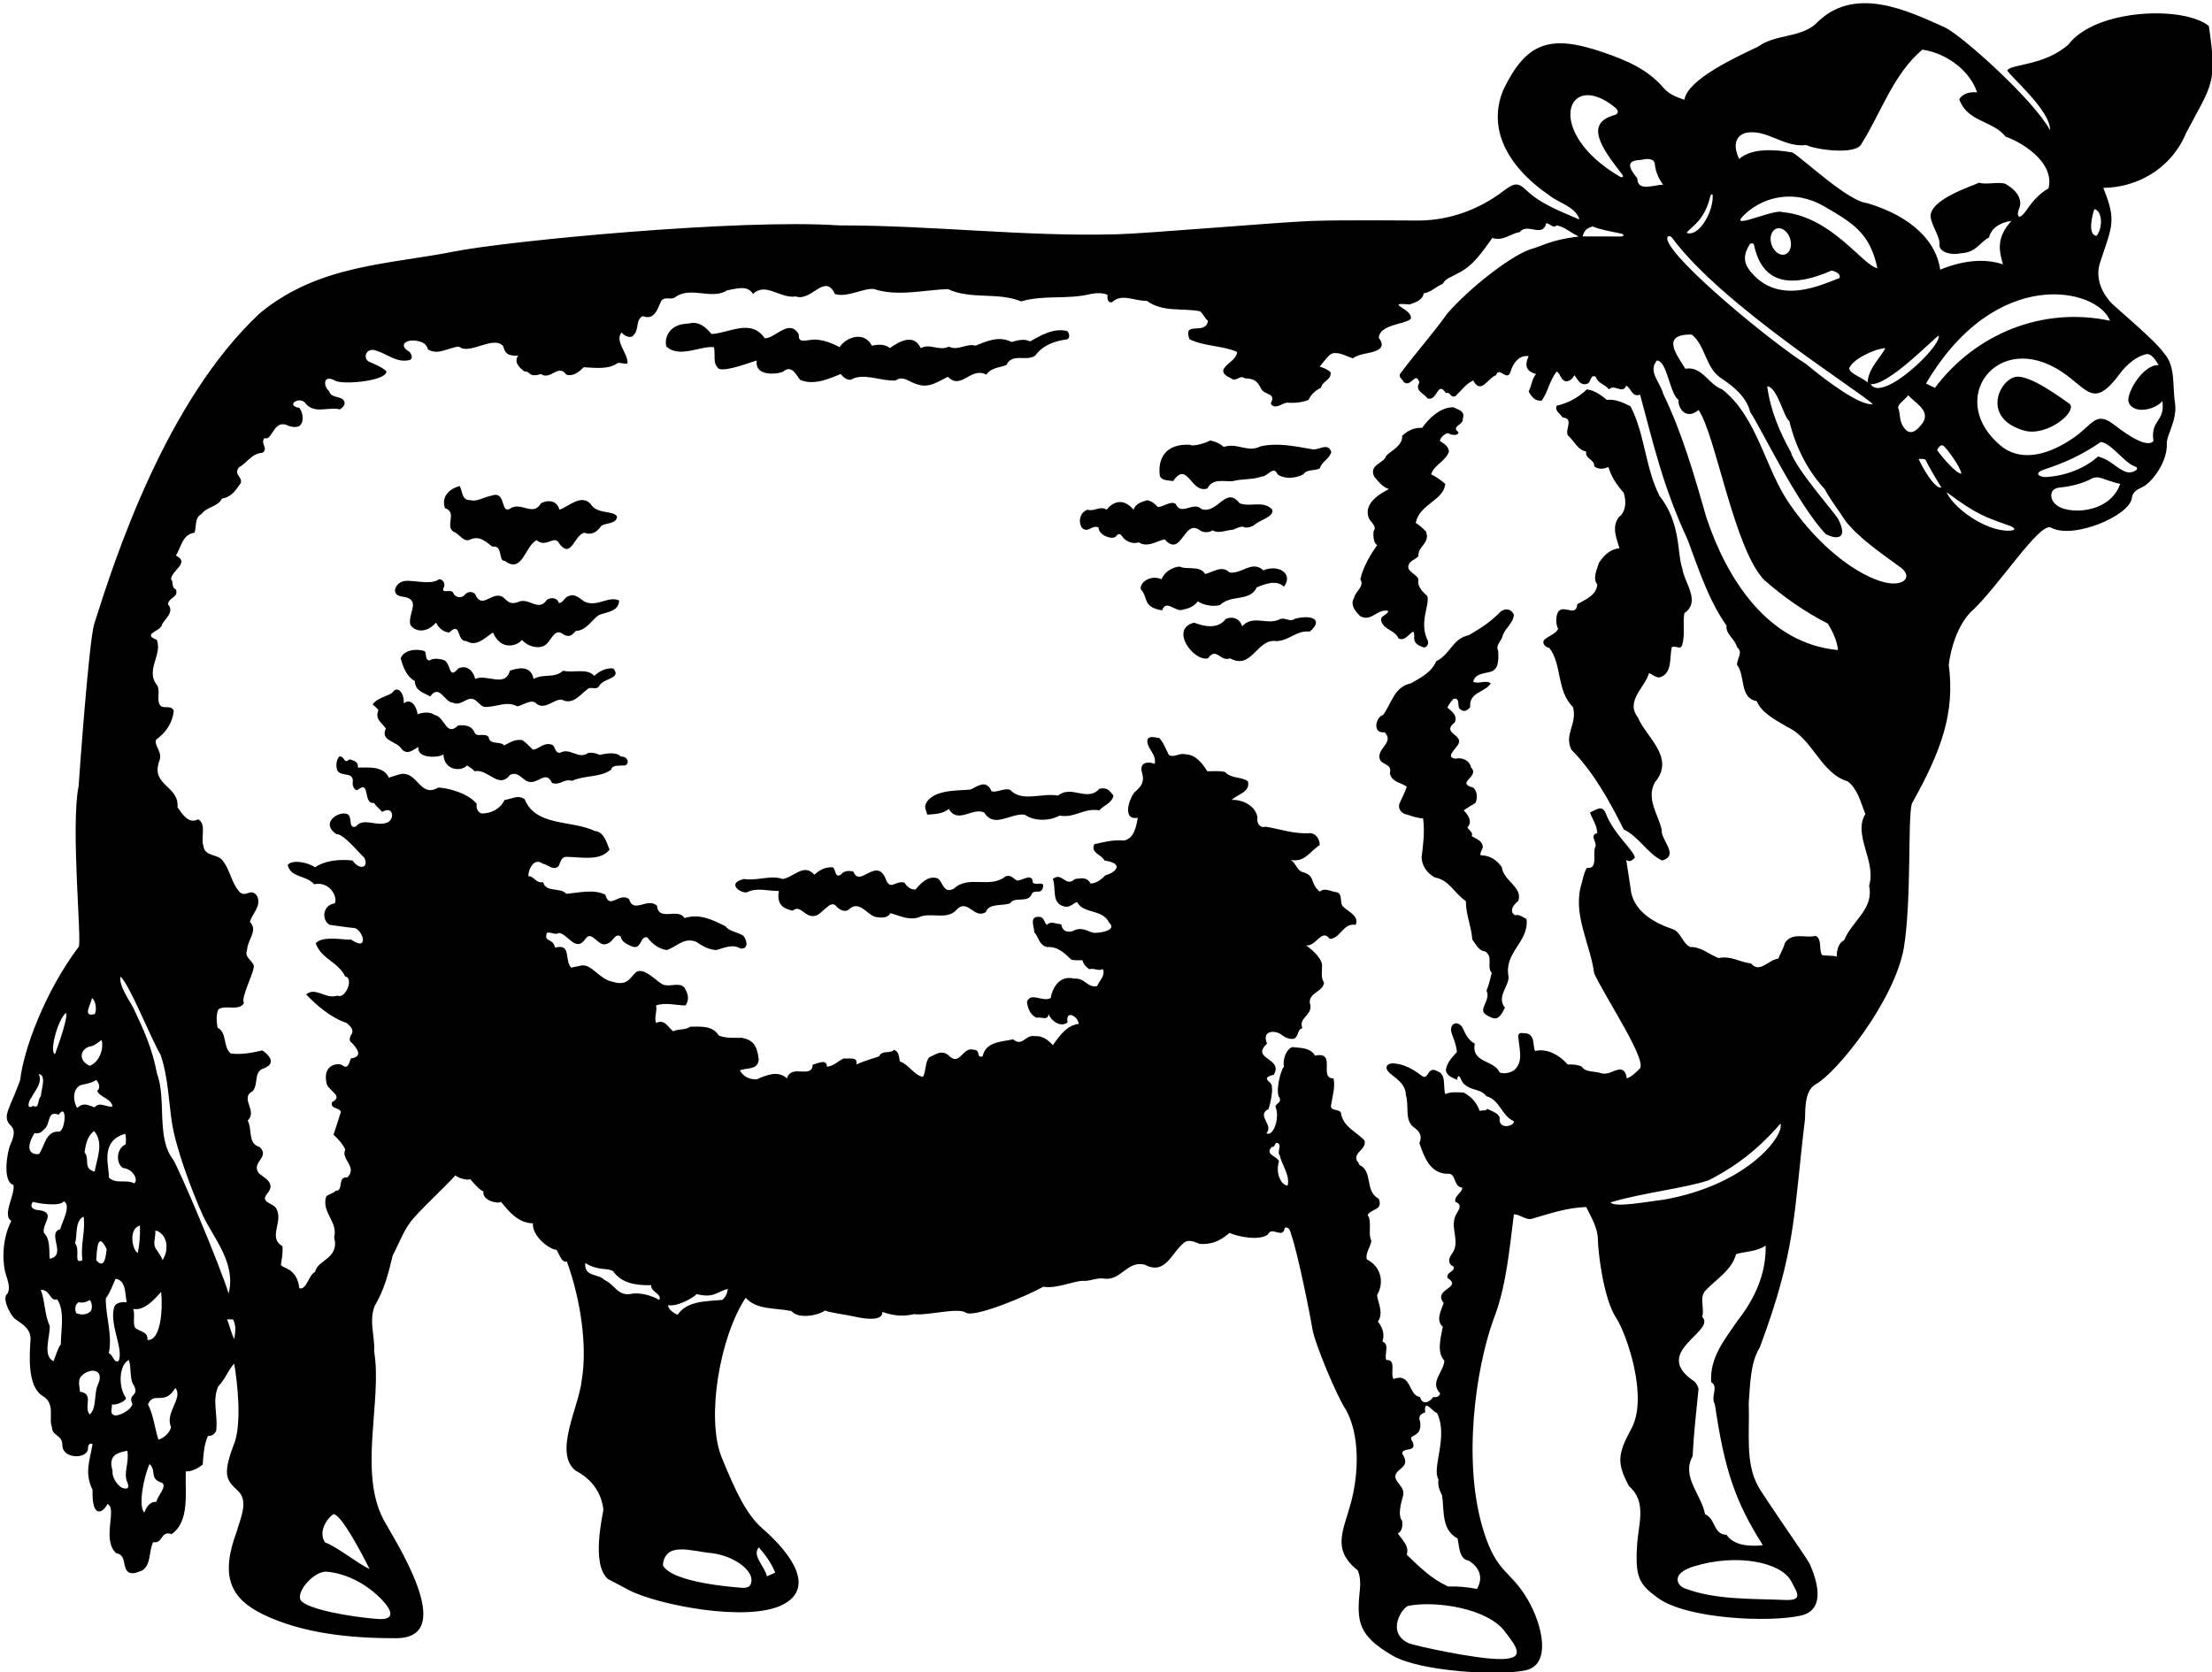 <?xml version="1.0" encoding="UTF-8"?>
<svg xmlns="http://www.w3.org/2000/svg" xmlns:xlink="http://www.w3.org/1999/xlink" width="537pt" height="406pt" viewBox="0 0 537 406" version="1.1">
<g id="surface1">
<path style=" stroke:none;fill-rule:nonzero;fill:rgb(0%,0%,0%);fill-opacity:1;" d="M 530.707 32.305 C 536.965 20.387 538.34 20.5 536.234 6.305 C 530.098 1.344 508.777 2.121 502.164 10.785 C 496.336 15.996 488.34 15.492 487.297 17.062 C 487.465 18.055 497.922 26.832 497.68 31.633 C 493.922 24.484 476.535 8.805 472.203 6.676 C 463.398 2.742 449.992 -3.969 440.672 5.93 C 436.711 9.219 430.883 8.32 426.848 11.309 C 421.469 13.852 409.66 19.266 408.914 24.234 C 406.973 23.562 405.18 22.891 403.906 21.395 C 399.906 16.719 394.785 14.645 389.273 12.734 C 376.238 8.219 370.512 10.281 364.961 21.805 C 361.211 30.805 365.34 40.039 376.262 47.547 C 378.578 49.34 382.539 50.238 383.434 53.301 C 379.18 51.441 374.156 49.637 370.574 46.211 C 368.504 44.227 367.633 44.391 365.012 46.348 C 359.137 50.852 351.812 53.586 344.098 53.547 C 342.477 53.539 325.098 53.375 318.129 53.66 C 309.203 54.027 278.008 56.738 271.059 56.887 C 248.539 57.488 226.895 54.723 203.586 54.723 C 179.539 53.078 123.102 58.516 110.324 61.055 C 94.27 64.25 77.34 64.23 63.039 76.09 C 40.16 97.477 27.84 135.789 22.883 151.457 C 21.594 155.523 19.211 188.828 19.09 190.848 C 17.105 200.555 19.922 228.797 19.102 229.891 C 10.711 241.055 5.656 255.191 4.906 262.215 C 2.43 269.215 0.324 271.09 2.625 273.312 C 3.914 274.559 3.215 276.328 2.426 278.16 C 1.789 279.637 0.5 286.949 3.266 287.695 C 3.75 290.031 0.426 295.02 2.742 296.438 C 0.16 301.598 0.703 307.277 1.457 309.566 C 1.977 311.141 2.508 312.777 1.844 314.07 C 0.387 315.062 2.254 318.797 3.488 320.125 C 4.992 321.281 7.605 322.469 7.41 325.332 C 7.152 329.105 6.645 336.355 10.137 338.805 C 13.648 340.746 11.707 344.184 12.605 346.5 C 12.605 348.742 15.238 348.312 15.145 351.02 C 15.289 354.324 21.16 354.258 21.328 351.855 C 21.383 351.047 21.465 350.312 22.469 350.609 C 21.793 354.719 20.449 357.633 22.469 361.742 C 22.242 369.328 25.324 366.992 26.055 365.18 C 28.594 366.059 24.578 373.902 28.219 377.133 C 30.535 377.508 29.789 379.824 30.762 381.32 C 31.656 382.516 33.266 381.84 34.496 381.32 C 36.738 380.047 36.066 376.609 37.188 374.445 C 39.652 374.895 38.906 371.531 41.668 372.5 C 46.152 369.363 44.883 362.266 45.105 357.258 C 46.527 357.406 48.395 356.289 49.215 355.613 C 49.367 353.375 49.516 350.758 50.488 348.664 C 51.27 348.664 51.98 348.449 52.492 347.383 C 52.941 343.195 51.457 340.371 52.953 336.637 C 54.566 335.105 55.445 332.527 56.863 331.105 C 57.711 336.273 58.582 344.801 57.09 349.844 C 54.008 357.879 54.695 359.184 57.711 361.926 C 60.449 364.414 58.402 368.535 57.461 371.887 C 53.477 382.598 55.797 388.043 63.832 391.969 C 73.344 396.609 85.18 397.812 96.215 397.762 C 111.594 397.688 95.422 373.434 93.012 368.781 C 87.023 357.219 92.812 339.891 90.836 328.191 C 91.059 324.457 89.488 320.723 90.984 317.059 C 93.227 313.25 94.273 309.363 95.32 304.883 C 96.961 301.703 97.988 298.902 99.578 296.812 C 101.258 294.422 108.277 287.984 110.562 285.379 C 111.16 286.051 113.699 286.723 114.148 286.277 C 115.043 287.32 116.391 288.965 117.359 289.266 C 116.988 291.508 120.871 292.402 121.621 291.805 C 123.637 294.27 125.805 296.961 129.391 297.035 C 129.039 299.836 133.078 303.301 135.07 303.461 C 135.594 303.984 136.266 306.75 137.609 306.301 C 140.953 315.355 142.648 326.996 141.211 335.215 C 140.578 341.492 134.258 352.84 139.777 357.109 C 143.617 359.094 145.988 362.371 146.48 366.523 C 146.543 367.055 143.289 379.785 147.621 383.41 C 149.301 384.27 150.98 385.195 152.695 386.094 C 159.492 389.641 181.465 394.02 190.047 389.617 C 197.645 385.723 192.824 377.875 185.062 371.09 C 181.277 367.781 178.695 362.445 175.117 353.672 C 171.438 344.133 174.711 324.688 181.02 315.117 C 183.785 318.105 188.121 317.508 192.152 318.332 C 193.723 320.273 198.301 319.543 200.371 318.18 C 200.746 318.629 205.211 319.152 208.199 319.824 C 209.844 320.199 214.348 320.871 214.195 318.555 C 216.512 319.301 218.754 319.824 221.895 319.078 C 224.918 319.543 232.484 317.395 234.445 318.703 C 236.535 320.125 250.043 314.312 253.273 312.426 C 256.488 313.027 261.07 310.824 263.137 311.008 C 264.781 311.082 266.352 310.109 268.367 310.484 C 272.18 310.785 273.746 306.078 277.855 307.047 C 283.09 309.812 284.355 303.984 287.719 301.52 C 288.988 300.922 290.188 301.668 291.309 302.039 C 294.223 302.191 296.238 301.293 298.48 299.352 C 300.422 300.246 305.727 301.367 307.82 299.727 C 308.789 297.559 311.406 301.07 311.93 298.082 C 312.898 297.781 313.273 298.902 313.496 299.875 C 315.066 304.281 318.125 319.551 318.574 322.523 C 319.113 326.082 324.668 339.344 326.797 342.391 C 330.027 348.281 329.957 357.332 328.004 364.711 C 326.129 371.801 323.188 376.16 329.637 381.32 C 330.242 382.848 330.297 384.438 330.129 386.047 C 329.301 393.902 329.785 397.102 337.977 401.941 C 344.688 405.906 364.012 406.969 370.414 405.547 C 376.664 404.156 374.512 394.566 370.816 388.277 C 366.656 381.191 363.453 382.156 360.203 371.863 C 354.953 355.246 358.211 332.555 362.516 320.496 C 365.652 312.578 366.398 303.609 367.52 294.867 C 368.789 294.719 370.527 296.383 371.93 295.914 C 376.562 294.57 380.445 293.227 385.078 293.074 C 386.273 295.539 387.844 298.008 387.918 300.922 C 387.898 303.105 389.086 315.039 392.375 320.047 C 394.852 323.824 400.238 339.199 396.051 346.871 C 392.578 353.227 392.559 355.359 395.465 360.844 C 399.855 364.633 397.762 369.969 397.438 375.023 C 396.926 382.996 397.898 384.668 402.48 387.992 C 409.656 393.199 429.797 393.961 437.207 392.273 C 443.578 390.82 440.895 383.176 439.316 379.684 C 438.746 378.426 428.113 363.344 426.785 360.809 C 423.637 355.125 424.797 347.816 424.531 340.746 C 424.902 336.039 424.902 330.883 427.223 327.148 C 436.121 303.328 435.387 294.91 438.184 271.812 C 438.352 270.449 437.773 264.906 440.82 263.262 C 445.883 260.457 459.891 243.125 462.203 230.105 C 464.113 218.113 463.086 198.93 464.133 195.117 C 471.434 182.094 474.598 172.988 473.098 161.422 C 473.547 157.496 475.191 152.004 478.328 148.719 C 485.055 142.664 495.027 126.77 497.906 128.094 C 503.098 131.062 517.094 125.281 517.562 120.852 C 517.703 119.496 518.781 118.875 519.992 118.328 C 522.312 117.285 526.16 112.316 526.035 107.809 C 525.859 105.656 528.652 102.141 528.016 97.758 C 527.344 93.574 528.242 88.941 525.328 85.73 C 523.309 82.742 513.883 74.922 512.605 73.605 C 511.027 71.973 508.391 68.172 509.805 63.824 C 512.746 54.805 513.895 53.73 510.605 45.605 C 518.207 45.605 526.891 41.426 530.707 32.305 Z M 423.633 32.305 C 428.863 31.109 432.898 35.891 438.504 35.219 C 440.746 36.34 450.758 37.762 451.953 34.848 C 456.734 27.227 459.574 18.109 466.672 12.055 C 472.5 12.879 478.254 17.137 479.973 22.441 C 478.18 22.219 476.461 22.742 475.641 24.086 C 477.582 29.691 483.859 29.242 486.922 33.203 C 489.984 34.172 498.961 39.055 497.309 45.754 C 495.402 46.727 493.465 48.809 492.152 50.762 C 489.836 54.199 489.52 52.051 490.172 50.648 C 490.695 49.527 490.918 47.008 486.902 44.672 C 485.438 44.027 481.859 44.953 480.465 44.348 C 479.242 45.047 468.305 48.344 468.691 52.703 C 468.996 54.957 471.211 57.84 470.809 59.578 C 471.023 61.297 473.562 62.008 476.16 61.484 C 479.859 61.238 480.551 58.867 482.871 57.656 C 483.355 55.504 485.453 54.012 488.305 53.637 C 484.566 57.746 485.316 60.922 486.25 64.191 C 481.578 62.605 476.16 63.352 471.008 65.48 C 470.184 59.055 464.578 52.703 453.371 49.34 C 448.609 48.875 438.355 39.031 435.141 37.012 C 430.77 36.266 425.352 35.891 422.215 38.582 C 421.691 37.609 420.027 33.559 423.633 32.305 Z M 444.629 65.703 C 445.621 65.871 446.945 66.527 446.574 67.496 C 442.195 69.141 431.797 74.352 424.902 65.855 C 423.191 63.691 423.238 61.789 424.758 59.348 C 424.996 58.965 425.723 59.035 425.812 59.449 C 427.934 69.535 435.535 69.68 444.629 65.703 Z M 431.273 55.508 C 432.512 55.094 433.984 56.16 434.559 57.891 C 435.137 59.617 434.598 61.355 433.359 61.77 C 432.117 62.18 430.648 61.113 430.07 59.383 C 429.496 57.656 430.035 55.918 431.273 55.508 Z M 432.75 51.508 C 431.531 50.992 427.402 52.551 424.773 53.289 C 422.566 53.91 421.414 53.961 423.914 51.727 C 428.367 47.75 435.66 45.945 442.82 50.086 C 450.016 54.242 454.004 56.754 455.762 65.105 C 452.156 64.473 444.781 52.609 432.75 51.508 Z M 457.707 84.535 C 456.512 86.926 453.637 89.277 453.371 92.902 C 452.59 91.84 448.945 90.773 448.938 89.395 C 449.637 87.355 454.941 84.684 457.707 84.535 Z M 470.633 81.473 C 471.586 83.805 456.961 97.91 454.121 93.277 C 458.414 93.613 468.766 82.816 470.633 81.473 Z M 415.223 47.602 C 415.348 47.098 415.789 47.004 415.797 47.566 C 415.871 51.84 412.195 57.688 409.438 56.516 C 410.84 54.801 413.742 53.641 415.223 47.602 Z M 405.852 57.637 C 417.973 74.188 451.973 95.293 454.645 98.133 C 451.691 98.562 443.957 92.977 438.504 88.422 C 430.059 83.113 406.145 63.398 404.801 58.242 C 404.574 57.273 405.273 57.094 405.852 57.637 Z M 407.496 97.086 C 407.27 99.031 409.289 102.113 412.352 99.555 C 416.48 105.473 420.965 133.215 428.266 140.797 C 432.898 144.906 438.277 148.645 443.734 151.406 C 444.855 153.277 445.977 155.441 446.199 157.836 C 429.09 156.266 419.227 140.5 414.293 125.777 C 411.305 115.316 408.316 105.008 403.758 95.594 C 403.031 92.773 399.949 90.156 402.266 87.523 C 404.805 87.727 405.328 95.668 407.496 97.086 Z M 398.527 38.805 C 399.648 38.508 401.594 38.355 401.742 39.852 C 401.891 41.719 402.789 43.59 403.758 44.859 C 401.727 44.789 397.48 46.727 397.48 43.289 C 394.625 39.812 395.465 38.953 398.527 38.805 Z M 393.504 57.426 C 390.312 57.434 387.055 57.379 384.184 57.41 C 384.703 55.766 385.184 55.492 386.602 54.973 C 388.707 55.848 391.492 56.277 393.52 56.715 C 394.449 56.918 394.238 57.426 393.504 57.426 Z M 392.09 26.102 C 392.941 26.797 393.059 27.633 391.938 27.941 C 384.648 29.941 388.742 35.855 393.672 42.168 C 394.25 42.805 394.062 43.27 393.297 42.914 C 374.598 32.035 380.406 16.516 392.09 26.102 Z M 29.863 283.586 C 32.594 283.926 33.602 286.742 32.555 287.32 C 30.688 286.277 28.145 287.621 26.426 285.902 C 26.633 283.398 24.016 277.125 30.387 275.293 C 30.688 276.039 30.535 276.938 30.535 277.832 C 28.129 278.914 28.129 282.559 29.863 283.586 Z M 37.711 298.828 C 38.309 298.68 40.645 300.023 40.398 303.086 C 40.398 304.207 39.875 305.18 39.504 306 C 38.961 304.602 37.781 303.301 37.582 302.695 C 37.23 301.621 37.805 300.117 37.711 298.828 Z M 39.129 313.699 C 39.504 317.211 39.242 325.617 35.766 325.355 C 36.16 322.906 32.797 323.375 32.629 321.922 C 32.301 320.797 32.797 318.836 32.332 317.809 C 35.465 318.492 38.531 314.145 39.129 313.699 Z M 33.449 304.207 C 32.234 303.762 30.984 298.453 33.973 297.559 C 34.047 299.875 33.898 302.039 33.449 304.207 Z M 22.316 242.34 C 23.27 242.863 23.551 245.387 22.988 246.227 C 19.852 247.047 22.148 243.797 22.316 242.34 Z M 21.57 254.145 C 22.691 254.07 23.738 253.23 24.633 252.504 C 25.23 253.977 24.484 257.734 21.793 258.777 C 19.172 257.633 19.262 255.07 21.57 254.145 Z M 16.039 245.926 C 16.547 246.785 14.547 252.727 13.352 255.941 C 11.875 255.473 14.098 247.348 16.039 245.926 Z M 7.598 266.551 C 8.496 264.832 10.438 262.738 9.391 260.797 C 11.336 260.992 10.062 264.309 9.914 266.176 C 9.094 266.848 9.539 269.465 8.121 268.492 C 6.18 269.688 7.074 266.996 7.598 266.551 Z M 8.344 275.145 C 9.961 275.367 10.262 274.57 10.859 274.062 C 12.277 272.867 11.41 269.539 14.246 270.66 C 16.414 267.52 15.891 274.844 14.246 274.77 C 11.184 274.621 10.887 278.059 9.539 280.148 C 9.242 280.371 5.152 280.598 8.344 275.145 Z M 14.77 326.398 C 13.949 327.52 13.574 329.164 12.977 330.508 C 10.289 329.164 12.156 324.68 12.082 321.918 C 10.812 319.375 10.961 315.938 9.914 313.176 C 12.25 313.102 12.082 316.09 13.875 315.492 C 15.816 318.332 14.77 322.887 14.77 326.398 Z M 14.621 298.453 C 11.258 299.352 16.359 304.785 12.082 305.629 C 11.855 303.609 12.289 300.949 10.66 299.352 C 10.137 297.109 13.613 294.605 9.727 293.859 C 9.055 293.859 6.777 293.598 7.973 291.805 C 9.094 292.18 14.621 293.074 15.52 291.656 C 17.293 292.832 15.219 296.289 14.621 298.453 Z M 19.254 263.637 C 20.078 263.188 21.969 263.207 23.363 262.215 C 24.035 262.965 24.484 264.16 23.59 264.906 C 24.484 266.586 26.875 266.625 27.324 268.641 C 25.98 269.016 24.203 267.336 22.988 268.867 C 21.133 268.297 20.391 267.594 18.73 269.016 C 17.945 267.801 17.387 265 19.254 263.637 Z M 22.988 284.48 C 20 283.66 21.941 281.539 20.523 279.773 C 20.824 277.832 21.195 275.816 22.84 274.621 C 25.305 277.535 23.512 281.195 22.988 284.48 Z M 20.301 295.391 C 20.793 299.086 19.516 301.871 20 306 C 17.668 307.027 19.629 303.574 18.207 301.816 C 18.871 300.16 18.039 296.477 20.301 295.391 Z M 18.508 318.852 C 18.133 318.051 18.133 316.762 19.105 316.164 C 19.477 316.312 20.656 316.43 21.793 315.641 C 22.523 316.461 22.43 318.238 21.793 318.555 C 20.898 319.227 19.723 319.355 18.508 318.852 Z M 23.738 336.262 C 22.766 338.504 23.512 341.941 21.793 343.438 C 20.152 341.645 22.988 338.43 19.402 337.906 C 19.328 336.562 18.805 335.066 19.777 334.098 C 21.684 332.059 25.605 332.246 23.738 336.262 Z M 23.363 306 C 23.512 304.434 23.512 298.305 25.902 303.312 C 25.699 304.785 25.457 308.395 23.363 306 Z M 26.426 328.566 C 27.324 323.934 25.68 320.047 25.68 315.266 C 26.727 313.922 27.324 312.055 28.07 310.484 C 30.688 310.934 30.273 314.035 30.762 316.164 C 29.789 316.164 28.145 316.09 27.699 317.434 C 26.504 321.691 30.18 327.766 28.742 330.508 C 27.547 330.883 27.547 329.09 26.426 328.566 Z M 30.164 361.367 C 29.117 361.445 27.098 359.051 27.324 357.109 C 26.164 353.262 28.594 352.703 30.91 352.254 C 31.434 355.242 29.863 357.559 30.91 359.949 C 31.301 360.734 31.285 361.742 30.164 361.367 Z M 32.145 340.934 C 31.73 342.52 28.742 343.883 27.848 343.66 C 26.445 343.27 27.324 341.867 27.176 340.969 C 27.922 341.344 30.91 340.148 30.535 339.328 C 28.668 336.785 28.875 331.312 31.285 330.211 C 31.957 332.152 31.359 334.844 32.555 336.488 C 33.824 339.176 30.949 338.242 32.145 340.934 Z M 37.934 364.656 C 36.141 364.656 35.543 366.074 35.02 367.273 C 33.543 365.684 34.797 358.977 36.289 355.465 C 38.156 357.184 36.066 359.035 39.43 360.078 C 40.473 361.051 38.309 363.16 37.934 364.656 Z M 41.52 346.5 C 41.148 348.219 39.336 349.34 38.457 349.562 C 37.484 346.5 37.336 343.809 35.918 340.969 C 37.375 337.664 39.895 341.492 42.566 337.012 C 44.566 339.438 39.953 342.988 41.52 346.5 Z M 41.949 281.438 C 37.914 276.133 40.438 266.828 38.121 260.703 C 36.926 254.426 34.945 250.188 32.332 244.656 C 31.676 243.332 28.688 239.129 29.266 237.109 C 31.676 239.504 36.516 251.93 38.98 256.09 C 40.754 261.273 40.922 266.895 41.695 272.277 C 42.578 278.453 46.395 288.793 49.367 295.391 C 52.055 300.848 57.359 306.898 55.492 314.07 C 53.25 306.75 43.07 282.84 41.949 281.438 Z M 56.871 325.129 C 56.125 323.785 55.793 321.918 55.117 320.348 C 55.641 320.348 56.09 320.348 56.539 320.348 C 57.434 321.844 57.094 323.559 56.871 325.129 Z M 92.711 388.43 C 95.91 391.797 95.27 393.359 91.637 393.094 C 85.031 392.605 74.23 390.672 72.957 388.473 C 71.93 386.23 76.414 381.375 79.328 381.617 C 84.539 382.086 89.422 384.965 92.711 388.43 Z M 80.973 367.645 C 82.914 367.719 88.145 377.805 89.715 380.945 C 86.949 379.75 81.852 375.555 78.914 374.508 C 77.027 371.742 79.777 368.297 80.973 367.645 Z M 160.023 315.641 C 158.137 314.457 155.227 313.812 153.375 314.129 C 149.938 314.875 149.266 311.828 146.727 310.785 C 145.379 309.215 141.719 310.109 142.094 306.672 C 145.344 308.684 147.473 307.719 148.891 308.691 C 150.852 311.605 154.496 312.129 158.082 312.055 C 157.934 313.773 160.848 314.145 160.023 315.641 Z M 184.234 375.715 C 185.805 377.508 187.297 379.602 188.195 381.84 C 187.777 382.109 187.02 382.309 186.176 382.738 C 185.73 380.422 182.422 377.641 184.234 375.715 Z M 182.441 383.637 C 182.395 385.703 180.938 385.621 179.352 385.465 C 178.359 385.363 163.09 384.309 160.922 380.047 C 161.48 374.168 167.758 376.66 172.953 377.133 C 178.207 377.844 182.441 381.082 182.441 383.637 Z M 175.324 315.621 C 171.512 315.996 166.824 315.789 164.508 319.227 C 163.535 318.852 162.156 317.863 162.191 316.91 C 164.309 317.281 167.871 315.414 169.141 314.219 C 173.363 315.27 174.07 313.621 176.688 312.949 C 176.539 314.145 176.07 315.098 175.324 315.621 Z M 312.602 287.844 C 311.086 287.867 309.539 284.93 310.508 281.941 C 309.836 280.598 307.07 280.371 308.715 278.504 C 309.465 278.656 309.465 277.609 309.91 277.461 C 311.48 277.832 309.91 279.477 310.66 280.523 C 311.258 282.988 313.199 285.379 312.602 287.844 Z M 365.316 396.117 C 368.047 399.742 370.539 402.711 364.551 402.828 C 358.434 402.949 343.004 399.473 341.934 398.965 C 336.391 396.332 340.465 390.234 341.891 389.91 C 348.477 388.594 361.078 390.48 365.316 396.117 Z M 358.555 385.801 C 356.312 385.352 353.773 385.129 351.531 385.203 C 347.496 383.336 344.805 380.645 341.52 377.508 C 342.039 375.492 341.043 374.637 339.352 372.352 C 340.398 371.754 340.547 370.484 340.398 369.289 C 339.277 367.945 340.098 365.031 340.621 363.16 C 341.367 360.473 336.812 359.352 339.727 356.887 C 340.922 355.969 341.855 355.129 340.398 352.926 C 340.473 351.281 344.059 352.777 342.938 350.086 C 341.293 347.918 345.402 349.527 344.758 345.168 C 344.422 344.277 344.406 343.469 346 342.914 C 345.551 339.25 347.945 342.988 348.84 343.062 C 351.711 348.805 347.496 356.438 349.215 359.203 C 348.988 360.922 349.512 361.816 350.109 363.16 C 350.633 367.195 349.961 371.457 353.848 373.547 C 354.297 375.566 354.219 378.555 356.535 378.926 C 359.453 380.676 360.023 383.355 358.555 385.801 Z M 434.793 383.844 C 436.391 386.812 437.746 388.66 433.387 388.48 C 425.113 388.137 416.438 388.5 408.895 385.629 C 407.27 385.012 405.441 382.145 411.098 380.367 C 421.688 377.047 432.391 379.375 434.793 383.844 Z M 421.84 320.648 C 418.629 325.355 415.039 329.613 415.414 335.59 C 417.32 336.73 415.191 339.027 416.312 340.969 C 418.668 356.992 421.277 364.652 427.969 375.191 C 424.324 375.586 420.797 375.117 419.152 372.652 C 415.938 372.652 416.535 368.766 413.922 367.645 C 413.098 362.938 408.074 358.586 410.934 353.523 C 411.156 348.145 411.828 342.613 412.352 337.16 C 412.055 336.188 411.531 335.441 410.707 334.992 C 401.211 328.055 416.684 323.262 413.246 319.75 C 413.848 317.508 412.5 315.266 413.922 313.473 C 416.609 310.559 420.348 308.543 421.469 304.508 C 423.711 303.836 426.621 303.91 428.641 302.414 C 428.789 309.438 425.875 315.492 421.84 320.648 Z M 403.906 291.281 C 400.098 291.73 392.008 293.301 390.98 291.953 C 397.855 289.785 409.383 288.441 414.816 286.574 C 419.227 284.332 425.633 280.504 432.227 272.824 C 433.293 275.555 424.418 287.695 403.906 291.281 Z M 447.695 228.293 C 446.273 228.965 445.898 230.758 445.898 232.254 C 444.781 231.953 443.062 232.105 442.312 231.879 C 441.492 230.461 442.391 228.07 440.82 227.246 C 438.129 227.844 435.141 226.277 433.348 228.891 C 432.973 230.234 432.227 231.508 431.703 232.777 C 429.387 232.926 427.223 236.512 425.055 233.898 C 422.59 233.746 420.195 231.953 417.211 232.629 C 415.039 231.805 412.949 229.863 410.336 229.938 C 408.465 229.117 408.02 226.203 406.074 225.605 C 401.441 224.035 396.285 221.121 395.84 215.59 C 395.465 213.273 395.09 210.809 394.793 208.793 C 395.688 209.465 396.285 208.793 396.887 208.27 C 396.887 206.699 391.543 202.328 389.781 197.352 C 388.836 195.512 387.844 196.43 385.977 197.285 C 386.574 198.855 387.695 200.422 387.77 202.289 C 385.676 202.812 387.918 204.609 387.246 205.73 C 386.574 207.371 388.066 211.035 385.23 210.734 C 384.555 211.855 384.332 213.125 384.031 214.32 C 381.566 221.793 386.051 229.039 387.023 236.363 C 389.938 242.566 399.574 256.91 398.156 259.379 C 397.184 260.348 396.215 261.395 394.941 261.844 C 394.793 260.945 394.492 259.676 393.297 259.676 C 391.652 259.75 390.535 261.094 388.664 260.57 C 387.246 260.051 384.855 260.422 384.031 259.004 C 382.988 258.48 381.641 258.406 380.598 258.48 C 378.727 256.312 375.664 254.445 372.676 255.191 C 372.004 253.773 372.75 251.605 370.734 250.934 C 369.68 250.898 368.789 250.484 368.566 251.457 C 368.789 254.742 369.984 257.809 367.52 259.898 C 366.547 260.496 365.277 260.797 364.082 260.422 C 362.738 257.285 357.133 258.18 358.031 253.398 C 356.031 252.41 355.359 249.926 354.969 249.383 C 353.613 247.512 351.625 248.734 352.477 251.059 C 352.992 252.461 353.551 253.859 353.695 255.418 C 352.727 256.535 351.156 258.031 351.008 259.898 C 351.305 261.395 352.727 261.617 353.695 262.215 C 354.219 259.824 354.742 262.812 355.34 263.113 C 357.211 264.98 359.227 264.16 360.871 266.176 C 364.082 266.996 364.605 271.031 367.52 272.23 C 367.723 273.449 363.59 274.492 364.082 271.332 C 363.637 270.211 362.141 269.762 361.02 269.238 C 360.797 269.836 359.824 269.465 359.227 269.762 C 358.555 267.82 357.281 266.324 355.34 265.281 C 353.398 265.203 352.277 265.055 350.859 265.652 C 350.262 263.785 351.23 260.797 348.84 260.051 C 346.449 258.703 346.824 262.59 345.105 261.172 C 343.219 259.723 340.906 258.328 338.215 258.191 C 336.848 258.121 335.766 259.191 337.48 260.637 C 339.234 262.113 341.293 263.316 341.293 265.953 C 342.191 268.344 340.77 272.23 343.461 273.871 C 345.031 275.086 345.152 276.094 344.582 277.609 C 345.777 280.973 347.195 284.93 351.383 285.004 C 353.621 284.707 352.727 288.145 354.969 288.367 C 355.117 289.488 352.875 290.461 353.324 291.805 C 355.414 292.629 353.75 294.16 353.324 295.242 C 351.98 298.305 354.668 301.52 352.426 304.508 C 351.66 305.535 351.383 306.898 352.949 307.57 C 353.098 308.914 351.156 308.766 351.383 310.262 C 355.266 312.801 347.719 312.875 350.484 316.387 C 349.887 318.105 348.469 320.57 350.262 322.141 C 349.812 324.68 348.691 328.27 350.633 330.359 C 350.559 333.125 346.973 335.516 349.59 338.281 C 349.59 339.102 348.469 339.402 347.945 339.176 C 347.121 340.523 345.254 341.27 344.73 339.176 C 341.891 338.953 342.715 333.125 338.305 334.844 C 337.406 333.422 339.129 330.062 336.512 330.211 C 336.062 328.492 337.406 326.473 335.613 325.727 C 336.137 324.234 335.832 322.523 334.492 320.871 C 336.156 318.703 334.121 315.414 334.344 314.371 C 336.105 311.355 335.273 307.512 331.805 305.777 C 331.43 304.207 332.699 302.863 332.926 301.293 C 332.027 299.426 333.148 296.66 332.027 295.02 C 332.777 293.449 335.84 293.973 334.719 291.059 C 331.207 289.266 333.449 284.48 330.012 282.84 C 329.785 281.941 328.965 281.793 329.34 280.672 C 329.785 279.328 331.656 278.73 331.281 276.938 C 329.188 274.695 325.977 273.574 325.527 270.137 C 324.855 269.09 322.613 269.988 323.211 267.969 C 323.512 265.953 324.184 263.934 323.734 261.844 C 320 261.844 324.633 255.191 319.254 256.312 C 318.203 254.52 316.113 254.445 314.246 254.297 C 312.898 253.789 311.258 256.688 311.703 259.004 C 310.809 259.898 309.539 265.504 310.66 266.551 C 311.105 267.746 309.91 267.82 309.613 268.641 C 310.848 271.445 309.016 276.188 307.445 275.145 C 309.316 273.156 304.867 270.789 307.949 269.297 C 308.789 266.68 309.125 263.676 308.492 263.055 C 307.609 262.199 306.637 261.598 309.238 260.945 C 311.629 256.836 303.484 257.211 307.594 253.398 C 306.148 249.926 309.91 250.148 311.184 251.309 C 312.078 251.98 313.078 252.41 314.207 252.203 C 315.477 251.309 314.844 249.961 316.188 249.664 C 315.066 246.973 319.027 246.449 317.98 243.535 C 317.684 240.996 321.344 240.773 321.418 238.531 C 320.605 237.477 320.965 235.805 320.957 234.363 C 320.949 233.152 319.438 231.188 317.086 229.562 C 319.625 229.789 320.82 225.305 322.84 227.996 C 325.527 227.77 326.051 224.035 329.113 224.559 C 330.18 222.129 326.426 221.047 325.754 219.699 C 325.379 218.656 325.828 216.938 324.48 216.637 C 323.062 216.488 321.719 215.441 320.371 216.488 C 317.73 214.211 319.625 212.602 315.891 211.633 C 314.77 210.961 314.469 209.465 313.348 208.793 C 316.785 209.465 317.98 206.699 320.371 205.203 C 320.445 203.859 319.551 202.516 318.203 202.289 C 314.172 202.59 310.957 201.32 307.223 200.723 C 306.234 201.133 304.969 200.262 305.277 198.406 C 304.691 195.473 301.457 194.094 299.004 194.223 C 300.496 192.801 303.562 192.355 302.965 189.738 C 301.543 188.543 298.93 189.141 297.359 187.422 C 295.863 187.121 294.52 187.273 293.102 187.273 C 291.98 185.48 290.336 183.238 287.871 183.164 C 286.301 182.715 285.031 184.059 283.762 183.312 C 283.012 181.895 282.488 180.324 281.441 179.203 C 280.547 179.129 278.902 178.457 278.531 179.727 C 278.453 181.895 280.848 183.09 280.324 185.48 C 279.539 185.047 276.336 184.59 277.258 187.656 C 277.875 189.695 277.145 190.883 275.691 192.129 C 274.426 193.059 272.039 199.312 276.215 198.555 C 275.84 200.723 275.316 203.637 272.852 204.086 C 270.16 203.859 267.992 204.457 265.68 204.98 C 264.633 207.074 267.395 207.445 268.145 208.941 C 273.098 209.684 270.812 211.887 268.367 212.527 C 267.395 213.5 266.352 214.395 264.781 214.547 C 263.809 212.828 262.465 213.273 260.973 213.426 C 258.652 215.59 257.832 211.559 255.59 213.426 C 256.488 215.664 255.145 219.254 258.281 220.074 C 259.699 220.523 260.445 219.328 261.492 219.027 C 263.062 222.016 267.621 220.598 269.266 224.035 C 271.059 225.68 267.977 226.426 265.977 226.5 C 264.633 226.68 262.84 224.652 260.367 226.105 C 259.07 226.371 257.965 226.227 257.609 224.406 C 256.414 224.406 255.145 223.512 254.172 224.559 C 253.426 224.109 253.574 222.613 252.23 222.613 C 249.762 222.465 251.105 225.156 251.105 226.352 C 252.152 227.547 252.305 229.562 254.172 229.938 C 256.785 229.789 258.355 231.355 260.074 233 C 260.895 233.227 261.867 233.148 262.766 233.148 C 263.062 234.121 263.586 234.719 264.406 235.316 C 265.902 235.02 266.426 235.84 267.77 235.316 C 268.367 237.035 266.871 238.082 266.352 239.426 C 263.961 239.949 263.363 237.336 260.82 237.633 C 257.223 236.66 255.48 239.875 255.066 242.34 C 253.051 243.387 250.285 240.773 249.312 243.238 C 249.465 244.809 250.137 246.449 251.633 247.121 C 252.824 246.824 254.395 247.945 254.547 246.227 C 255.066 247.645 257.383 249.664 259.176 248.242 C 258.578 245.031 261.812 246.785 261.867 248.617 C 258.879 248.914 257.012 251.828 255.59 253.773 C 254.715 252.766 253.125 251.383 251.332 251.605 C 248.867 251.082 248.27 254.297 245.953 252.352 C 243.484 252.949 239.301 252.801 238.555 256.465 C 236.91 257.062 238.18 254.895 236.387 254.895 C 233.547 253.996 233.102 259.301 230.109 256.09 C 228.395 254.969 227.348 255.941 225.629 256.688 C 224.508 257.883 224.883 260.051 224.059 261.469 C 222.043 261.172 220.473 258.332 218.453 257.734 C 218.23 256.688 218.305 255.344 217.035 254.895 C 216.215 255.941 214.047 254.895 213.449 256.465 C 211.656 257.137 209.488 257.656 207.922 258.48 C 208.293 256.387 206.051 257.211 204.855 256.984 C 203.438 257.586 202.465 258.855 200.746 259.004 C 200.746 256.91 198.355 258.332 197.309 258.48 C 197.086 262.141 192.152 258.18 191.035 261.844 C 188.867 259.75 185.805 261.172 183.711 262.066 C 181.844 262.141 180.496 261.395 179.602 259.898 C 181.395 259.152 184.047 259.918 184.195 257.152 C 183.734 253.676 182.797 252.578 180.125 251.98 C 177.883 251.98 176.465 252.129 174.52 251.457 C 172.953 248.914 170.035 249.289 167.57 249.289 C 166.375 250.188 164.656 249.738 163.461 250.41 C 162.266 249.59 161.371 247.273 159.277 248.395 C 158.754 246.973 159.578 245.629 159.277 244.133 C 161.445 243.312 164.359 244.133 166.449 244.133 C 167.422 242.488 167.047 241.297 166.152 239.801 C 164.957 238.383 162.641 239.727 160.922 239.055 C 159.426 238.305 156.738 235.203 154.797 235.84 C 153.188 236.512 152.906 239.688 148.742 238.383 C 145.531 237.82 143.66 234.047 141.195 234.422 C 140.375 234.57 139.551 234.793 138.656 234.945 C 136.938 233.074 138.805 229.039 134.77 230.086 C 134.137 227.547 132.004 228.965 132.754 226.5 C 133.871 226.203 134.844 227.172 135.664 226.5 C 137.906 226.801 139.777 231.355 142.094 227.996 C 143.812 225.527 145.23 230.461 147.621 229.039 C 148.891 228.594 149.34 226.426 150.684 227.398 C 150.91 228.742 152.254 229.266 153.375 229.789 C 155.84 230.758 155.316 227.098 157.188 227.621 C 158.23 229.117 159.949 230.387 161.816 230.684 C 164.211 230.012 165.93 227.473 168.992 228.668 C 170.484 229.641 171.828 230.535 173.848 230.684 C 175.867 230.16 177.883 229.117 179.75 230.312 C 182.141 230.535 181.082 227.59 180.309 227.117 C 178.984 226.305 176.871 226.062 176.164 224.93 C 173.176 223.438 169.965 221.719 166.152 222.914 C 164.656 220.301 159.875 223.887 159.504 219.926 C 157.188 217.758 153.824 222.016 152.703 218.281 C 150.238 216.562 147.996 221.047 146.949 217.234 C 144.109 215.816 140.523 216.785 137.461 217.012 C 136.039 215.367 132.453 216.785 131.855 214.172 C 130.137 214.621 129.688 212.676 128.27 212.754 C 128.27 210.734 129.84 208.215 131.707 209.688 C 132.902 209.84 134.473 211.633 135.664 210.211 C 136.039 209.391 136.266 208.047 137.461 208.047 C 140.973 208.047 145.754 209.238 147.996 206.254 C 147.547 205.652 146.93 201.953 144.41 201.77 C 138.73 199.078 130.062 200.723 127.371 194.07 C 125.73 192.879 124.383 193.996 122.516 194.223 C 121.547 196.238 119.379 197.586 116.836 197.508 C 115.941 197.062 115.566 196.312 115.715 195.117 C 113.215 192.242 107.945 191.234 106.379 191.234 C 101.969 193.848 101.371 187.199 97.262 187.945 C 96.289 188.242 95.32 188.469 94.422 188.844 C 93.078 185.93 89.488 186.375 86.875 186.375 C 87.023 185.031 86.129 184.73 84.855 184.359 C 83.363 185.703 83.738 183.461 82.391 183.688 C 81.645 184.434 81.496 185.93 81.867 187.051 C 82.988 188.844 86.129 187.051 85.605 190.336 C 85.66 191.027 86.223 192.148 86.875 191.758 C 90.012 189.289 87.996 195.344 90.836 194.969 C 91.207 195.715 92.18 196.391 92.777 197.137 C 95.691 195.418 95.934 199.34 93.676 199.824 C 91.207 200.648 88.145 198.406 86.352 200.723 C 84.41 201.172 85.68 198.406 84.336 197.66 C 82.113 196.816 77.684 199.875 81.645 202.516 C 83.438 202.441 87.25 207.223 88.445 208.27 C 89.656 210.691 87.25 211.406 85.605 208.941 C 82.391 208.566 78.879 208.941 76.488 210.586 C 74.844 209.391 70.809 208.586 69.84 210.062 C 70.66 213.199 74.172 212.379 76.266 214.695 C 80.336 213.91 82.02 218.113 81.27 219.328 C 77.984 219.898 78.23 223.738 80.074 224.559 C 81.793 224.781 84.035 225.156 85.754 225.305 C 87.809 225.117 90.051 231.375 85.23 228.145 C 83.812 228.293 78.281 227.078 76.637 229.039 C 78.059 232.926 82.02 233.449 83.812 237.109 C 85.953 237.348 83.945 242.719 81.867 241.742 C 78.953 242.715 76.695 239.504 74.324 241.445 C 76.715 243.984 80.301 247.121 84.184 248.395 C 84.781 248.992 85.902 249.738 85.457 250.934 C 85.008 251.531 84.484 252.727 85.457 253.25 C 86.5 254.371 88.359 256.551 85.23 256.984 C 84.781 257.656 84.633 259.676 83.289 258.777 C 82.84 258.031 78.004 257.902 79.328 263.262 C 80 264.98 83.438 266.176 80.598 267.598 C 80.148 269.312 82.168 268.789 82.766 269.91 C 82.242 271.703 81.57 273.648 80.973 275.516 C 82.02 276.488 83.215 277.758 83.812 279.102 C 82.691 281.645 86.875 283.211 84.336 285.902 C 81.793 285.527 83.512 289.266 81.496 289.113 C 80.973 289.785 79.852 289.863 79.18 290.535 C 77.984 294.344 82.094 296.66 81.121 300.398 C 82.484 305.723 77.086 305.777 76.488 308.84 C 74.918 309.512 74.453 313.285 72.68 312.801 C 72.023 307.59 68.344 308.02 68.195 307.047 C 68.418 305.555 68.719 304.133 68.57 302.562 C 64.832 300.473 69.094 296.363 66.926 293.227 C 66.176 292.105 63.113 291.953 64.832 289.863 C 67.449 286.949 63.188 285.602 62.664 284.633 C 61.172 282.016 65.582 280.973 63.039 278.504 C 60.051 277.684 61.32 274.172 60.125 272.078 C 62.664 269.688 58.035 266.625 61.395 264.906 C 62.742 263.113 61.621 260.496 63.711 259.527 C 66.801 258.496 66.027 256.695 63.711 255.043 C 61.246 255.641 58.387 256.129 56.016 255.789 C 54.074 254.223 55.195 250.711 52.805 249.516 C 52.578 247.945 52.43 246.602 52.953 245.18 C 54.371 243.762 58.035 245.703 59.23 243.535 C 58.293 242.211 62.219 235.242 61.543 234.27 C 61.023 233.074 59.305 232.328 59.977 230.684 C 60.125 227.996 62.742 225.977 60.648 223.812 C 61.32 221.719 63.711 219.699 62.293 217.387 C 60.723 215.441 59.602 218.281 57.957 216.34 C 56.164 214.172 55.867 211.406 54.223 209.164 C 52.953 207.148 49.738 208.195 49.367 205.355 C 48.695 203.336 50.188 200.051 48.094 198.93 C 45.781 200.199 44.211 197.586 43.09 196.016 C 43.539 190.785 36.664 190.785 38.605 184.957 C 39.707 182.621 37.188 180.941 37.934 179.578 C 40.324 177.785 41.895 175.543 42.191 172.555 C 41.371 170.836 39.352 172.629 38.605 170.762 C 38.156 169.34 38.98 167.172 37.934 166.129 C 35.395 162.539 39.43 159.027 38.082 155.367 C 34.199 153.871 39.277 153.277 39.352 151.559 C 40.102 150.211 42.418 148.566 40.773 146.699 C 41.074 144.906 43.387 145.133 42.715 143.113 C 41.52 142.664 42.191 141.246 41.52 140.648 C 41.668 138.406 46.227 136.688 42.715 134.895 C 43.984 132.805 44.359 129.664 47.199 129.367 C 47.723 128.094 47.199 125.629 48.844 124.883 C 50.262 122.938 52.953 123.09 53.848 121.07 C 56.465 120.621 57.359 118.738 58.48 117.242 C 58.855 115.691 56.707 115.375 57.957 113.523 C 60.051 112.328 61.098 110.09 63.711 109.938 C 65.281 108.895 63.039 107.621 64.234 106.352 C 65.953 107.246 66.402 102.094 69.465 103.141 C 70.363 103.586 71.484 103.887 72.527 103.512 C 73.895 102.766 73.648 100.301 72.68 99.031 C 69.035 98.469 72.957 95.855 74.324 98.133 C 76.488 100.523 79.703 98.73 82.539 99.402 C 83.141 98.953 84.109 98.207 83.438 97.234 C 82.617 96.039 80.449 96.789 79.852 94.922 C 78.531 93.863 78.32 90.844 81.27 92.379 C 82.766 93.5 93.676 92.605 93.824 90.215 C 93.301 89.391 90.391 88.129 89.637 87.859 C 87.922 87 88.895 84.086 91.508 85.207 C 94.047 85.953 96.438 88.27 99.578 87.371 C 100.398 86.852 99.727 85.805 99.426 85.43 C 96.465 83.766 98.727 82.195 101.438 82.809 C 102.496 83.047 103.438 83.371 103.91 84.832 C 106.301 86.402 108.918 84.309 111.457 84.16 C 113.922 86.328 120.086 81.18 122.219 84.16 C 122.648 86.328 124.141 86.422 125.805 86.328 C 124.684 87.82 126.027 89.316 127.371 90.215 C 128.719 89.988 128.211 91.805 131.332 90.812 C 133.574 92.453 135.594 88.195 137.461 90.961 C 139.254 91.484 140.523 90.285 141.719 89.168 C 144.484 89.316 147.77 89.766 150.012 88.121 C 150.836 88.047 151.508 88.422 152.328 88.27 C 152.629 85.953 149.078 82.871 150.91 80.723 C 151.582 81.621 153.227 82.367 153.898 81.246 C 155.168 80.051 154.27 77.512 156.066 76.762 C 158.98 77.883 159.652 74.82 160.547 73.027 C 161.371 71.98 162.641 72.805 163.762 72.281 C 167.496 69.289 172.727 72.953 176.539 70.488 C 178.555 70.188 181.395 69.066 182.812 71.383 C 185.879 68.395 189.391 72.578 193.199 71.98 C 197.012 73.324 200.223 66.152 202.688 71.383 C 205.605 72.355 209.977 69.797 212.18 70.188 C 217.855 72.055 224.281 70.41 230.109 70.188 C 235.641 72.805 242.289 70.859 247.895 73.176 C 253.5 71.531 259.027 72.805 264.781 71.383 C 265.902 71.16 267.695 71.012 268.891 71.605 C 268.742 72.43 268.891 73.551 269.938 73.402 C 272.328 71.086 275.539 73.176 278.379 73.027 C 282.266 75.867 286.75 74.746 291.309 75.566 C 292.129 76.238 292.578 77.438 293.25 77.883 C 292.727 81.621 287.047 77.66 288.766 82.367 C 292.426 84.16 296.688 83.859 300.273 85.43 C 300.57 87.973 293.773 89.539 298.852 91.855 C 300.199 92.902 300.871 90.887 302.215 91.855 C 304.773 91.93 305.285 92.742 306.176 94.398 C 306.996 96.039 309.91 95.293 308.492 97.984 C 309.465 99.629 311.184 97.91 312.453 97.758 C 314.098 97.91 316.113 97.758 317.684 97.086 C 318.203 95.816 319.477 94.695 320.672 94.172 C 321.121 92.379 323.137 92.379 323.062 90.438 C 322.238 89.613 321.27 89.316 320.371 89.016 C 321.492 87.746 322.711 85.68 323.961 85.73 C 325.602 85.656 326.949 86.551 328.441 87 C 330 85.805 332.426 85.91 334.16 85.133 C 336.262 84.188 335.27 82.82 334.719 81.992 C 334.961 78.805 340.844 78.781 342.414 77.512 C 343.535 75.195 335.539 73.324 342.191 73.926 C 343.609 73.402 345.328 72.953 345.629 71.234 C 347.496 70.934 348.691 69.516 350.262 68.918 C 350.934 67.496 352.504 67.273 353.848 66.379 C 357.656 64.66 360.047 60.848 362.289 57.785 C 365.055 58.605 366.547 56.738 368.941 56.363 C 370.656 53.973 374.543 57.859 375.367 54.199 C 376.262 54.199 377.086 55.617 377.906 54.723 C 380.074 55.172 380.977 56.367 383.285 57.41 C 376.316 58.309 375.066 59.504 371.258 60.625 C 366.398 62.418 356.797 69.891 351.383 76.09 C 347.348 81.695 343.758 85.578 339.875 90.812 C 339.5 91.707 340.547 92.078 340.77 92.754 C 342.562 94.246 343.684 89.914 344.582 92.902 C 343.312 94.922 345.852 95.594 346.523 96.715 C 348.988 97.609 348.914 92.23 351.008 95.441 C 352.203 95.07 352.055 96.715 353.324 96.191 C 354.969 94.621 355.863 93.203 357.656 92.379 C 359.523 95.965 361.242 91.707 363.188 91.109 C 363.934 88.719 365.949 93.051 366.773 90.062 C 367.352 88.195 368.754 86.141 371.105 86.477 C 369.5 89.879 371.91 90.508 372.898 90.812 C 371.93 91.93 371.777 93.723 371.105 95.07 C 371.777 96.266 372.676 97.535 374.32 97.234 C 375.891 94.922 376.188 92.379 377.906 90.215 C 378.879 90.734 378.727 92.078 380.074 92.605 C 381.117 92.605 381.641 92.008 382.238 91.109 C 382.91 91.93 383.586 93.875 385.453 93.129 C 386.273 92.68 386.125 90.812 387.395 91.484 C 387.918 93.129 389.637 93.277 390.609 94.547 C 391.953 93.129 393.895 95.816 394.793 93.648 C 395.988 94.172 396.137 96.562 398.156 95.816 C 401.441 107.922 403.684 118.082 409.66 130.934 C 412.352 138.105 414.668 145.504 419.152 151.93 C 418.852 153.949 421.242 155.145 421.691 157.16 C 423.262 158.355 421.691 159.777 421.691 161.422 C 423.785 164.109 422.215 169.488 426.473 170.238 C 427.781 173.469 432.227 175.395 433.871 176.512 C 440.07 179.277 441.941 187.723 448.59 189.738 C 451.055 191.68 451.73 194.895 452.848 197.66 C 449.73 202.703 455.613 209.164 453.746 215.066 C 455.016 220.672 449.562 223.66 447.695 228.293 Z M 457.418 141.367 C 451.41 139.84 442.227 133.582 434.543 122.492 C 428.492 113.898 426.773 101.422 418.105 94.547 C 414.742 93.352 413.172 88.793 409.141 89.539 C 407.719 87 402.562 81.004 410.707 81.246 C 414.145 83.938 413.922 89.465 418.105 92.008 C 420.871 93.875 424.008 96.414 424.902 100.074 C 426.996 102.914 436.094 122.098 443.211 129.664 C 445.945 131.121 448.797 130.922 446.199 125.93 C 445.211 124.305 435.812 113.602 434.766 109.789 C 432.004 104.781 429.836 99.777 429.016 93.801 C 431.516 93.984 433.012 101.363 434.395 102.242 C 435.887 108.52 438.879 114.348 442.984 118.754 C 444.48 121.594 446.199 123.613 447.992 126.453 C 451.281 130.637 456.359 134.074 460.918 137.434 C 464.715 139.809 462.383 142.629 457.418 141.367 Z M 462.562 104.262 C 460.844 102.316 461.477 100.605 460.77 98.879 C 461.066 97.758 462.715 96.863 463.234 95.965 C 464.805 97.758 468.691 99.629 466.82 102.617 C 465.98 103.699 464.281 106.055 462.562 104.262 Z M 465.777 111.434 C 466.301 111.434 466.973 111.359 467.422 111.582 C 468.504 113.785 469.719 115.746 471.305 118.383 C 469.719 118.828 466.637 113.414 465.777 111.434 Z M 470.258 109.266 C 470.902 108.09 471.391 107.953 471.82 108.266 C 472.539 108.785 475.938 113.301 476.16 115.02 C 474.945 115 471.68 111.285 470.258 109.266 Z M 487.746 128.855 C 481.84 129 474.051 123.133 472.574 119.504 C 479.906 124.969 481.918 125.539 487.805 127.629 C 489.051 128.07 489.734 128.805 487.746 128.855 Z M 499.102 122.492 C 497.754 121.52 497.176 118.645 499.996 118.383 C 503.582 118.055 506.391 116.969 507.559 116.328 C 508.543 115.789 509.34 115.852 510.105 116.074 C 510.895 116.309 513.332 117.262 514.719 117.484 C 512.102 124.98 501.566 124.957 499.102 122.492 Z M 516.32 114.633 C 513.637 113.742 512.828 111.832 509.336 110.836 C 506.184 113.672 501.379 115.656 496.336 115.84 C 494.281 115.562 494.281 114.629 496.336 113.973 C 500.82 112.48 504.93 110.797 510.02 107.309 C 512.523 107.59 515.762 112.375 518.191 113.227 C 519.816 113.656 517.93 115.02 516.32 114.633 Z M 514.641 90.719 C 515.961 88.934 518.473 86.422 521.273 85.961 C 522.27 85.953 523.234 87.262 524.059 88.645 C 520.34 88.477 516.418 95.031 516.695 97.441 C 517.535 100.586 522.926 99.77 524.953 97.387 C 525.664 102.578 522.02 101.738 522.785 107.098 C 521.363 108.66 517.418 106.355 513.242 103.141 C 508.73 99.629 508.117 103.086 503.246 106.406 C 498.023 109.973 491.391 112.398 486.125 108.555 C 471.93 97.309 484.84 79.73 500.633 90.344 C 506.918 94.566 508.242 99.367 514.641 90.719 Z M 512.25 77.883 C 495.781 74.355 479.531 81.113 469.734 94.172 C 468.988 93.801 468.316 93.5 467.57 93.129 C 484.57 64.246 509.223 69.977 512.25 77.883 Z M 508.965 57.262 C 506.723 57.035 507.918 52.254 508.441 50.762 C 510.438 51.211 510.531 55.41 508.965 57.262 "/>
<path style=" stroke:none;fill-rule:nonzero;fill:rgb(0%,0%,0%);fill-opacity:1;" d="M 150.684 183.688 C 149.715 182.492 147.023 182.938 145.531 183.312 C 144.855 182.863 143.812 182.715 142.84 182.789 C 140.375 184.582 138.43 181.371 135.965 182.789 C 134.473 182.789 134.992 181.145 133.871 180.773 C 131.855 180.25 130.961 181.816 129.391 182.043 C 128.645 181.371 127.746 180.324 126.852 179.727 C 125.055 179.352 123.785 180.324 122.367 180.996 C 121.621 179.875 118.855 180.996 118.629 178.98 C 117.809 177.785 115.566 179.203 115.191 177.785 C 114.445 176.215 113.027 175.988 111.234 176.141 C 108.246 179.055 108.02 173.973 105.48 173.598 C 104.508 172.777 102.566 172.926 101.371 173.449 C 101.258 172.066 100.047 169.277 98.008 170.762 C 98.176 168.238 96.512 166.398 95.32 168.07 C 94.719 168.891 91.266 169.453 90.461 171.133 C 90.984 171.355 91.434 171.953 91.883 172.402 C 90.91 174.645 92.777 175.543 93.676 176.887 C 92.18 180.023 96.516 179.875 97.633 182.043 C 99.129 183.312 100.102 182.117 101.594 181.371 C 101.066 184.273 106.582 184.023 107.648 183.164 C 107.809 187.062 111.918 187.461 113.398 185.852 C 113.996 186.301 114.672 186.602 115.191 187.273 C 118.48 186.527 121.02 191.758 123.785 188.172 C 125.504 187.273 126.551 188.844 127.746 189.59 C 130.512 191.008 132.379 186.602 134.023 190.113 C 136.113 190.785 136.785 188.992 138.879 189.59 C 141.941 188.172 145.68 188.844 148.367 186.898 C 148.668 185.629 150.238 186.004 151.207 185.852 C 152.73 186.211 153 183.648 150.684 183.688 "/>
<path style=" stroke:none;fill-rule:nonzero;fill:rgb(0%,0%,0%);fill-opacity:1;" d="M 98.008 144.906 C 102.266 145.652 99.055 148.867 99.578 151.559 C 99.949 152.68 102.848 154.508 105.855 151.184 C 106.449 152.379 107.57 153.5 109.066 153.574 C 112.055 150.66 110.711 155.816 113.25 155.664 C 115.641 157.16 117.734 154.844 119.676 153.574 C 121.715 158.246 125.73 156.715 126.699 155.367 C 128.062 156.938 130.512 157.609 132.078 156.785 C 133.797 156.039 134.473 152.078 136.863 154.098 C 138.207 154.77 138.805 154.32 139.777 153.199 C 142.316 153.125 143.512 150.66 145.305 149.391 C 147.246 148.492 150.16 148.645 150.312 145.805 C 147.695 144.609 145.23 147.371 142.094 146.176 C 140.82 145.504 139.703 143.938 137.984 144.758 C 136.938 145.059 136.785 146.402 135.664 146.402 C 135.293 145.059 133.668 144.98 132.754 145.652 C 130.734 148.719 128.344 144.906 125.805 146.176 C 123.637 146.926 123.34 145.953 121.992 144.906 C 119.379 143.488 116.988 148.195 115.344 144.234 C 114.52 143.488 113.477 143.562 112.652 144.609 C 111.906 145.281 110.484 145.133 109.965 143.859 C 109.441 142.965 107.125 144.234 107.648 142.816 C 108.355 141.621 107.348 140.574 106.602 140.648 C 104.137 142.367 99.297 140.312 97.41 141.32 C 96.039 141.836 94.57 144.645 98.008 144.906 "/>
<path style=" stroke:none;fill-rule:nonzero;fill:rgb(0%,0%,0%);fill-opacity:1;" d="M 144.258 164.109 C 142.539 162.094 138.953 163.512 136.715 162.84 C 134.473 164.855 132.078 163.438 129.539 164.855 C 128.812 161.047 124.98 162.465 123.785 162.84 C 122.664 167.098 118.105 163.512 115.344 164.855 C 115.043 163.141 113.477 161.27 111.234 162.316 C 108.691 165.453 109.664 160.301 107.273 160.148 C 106.449 159.926 105.105 159.777 104.285 160.375 C 102.938 160.148 103.762 158.656 103.016 158.059 C 100.789 157.402 98.008 157.906 97.262 159.852 C 97.934 162.168 98.68 164.184 100.699 165.379 C 100.848 167.922 102.938 168.145 104.434 169.117 C 106.676 165.902 107.945 170.609 109.965 170.609 C 111.531 171.355 112.652 170.012 113.922 169.715 C 115.789 169.266 116.391 171.805 118.031 171.656 C 120.797 171.582 123.039 170.16 125.578 171.508 C 127 171.281 129.09 169.488 130.285 170.91 C 132.453 172.402 134.32 169.789 136.34 169.863 C 139.18 171.355 140.973 168.445 142.84 167.172 C 143.734 166.727 144.855 167.695 145.531 166.426 C 146.648 164.598 150.984 164.781 148.891 162.316 C 147.246 162.094 145.531 162.914 144.258 164.109 "/>
<path style=" stroke:none;fill-rule:nonzero;fill:rgb(0%,0%,0%);fill-opacity:1;" d="M 110.188 129.141 C 111.605 129.664 112.578 131.906 114.297 130.934 C 116.613 130.039 117.957 131.605 119.527 132.727 C 122.219 132.281 120.871 136.312 122.516 136.164 C 126.852 139.453 127.445 132.504 130.285 131.16 C 132.547 133.215 134.695 129.59 135.816 132.055 C 138.805 135.867 139.402 129.664 141.941 129.367 C 143.66 130.039 145.008 129.066 145.828 127.871 C 146.465 126.863 149.73 127.422 149.789 125.406 C 148.891 123.836 144.969 124.996 143.363 122.344 C 141.047 119.875 138.059 123.016 135.816 123.762 C 135.16 121.352 132.902 121.371 131.332 122.191 C 129.391 125.629 126.402 121.52 123.637 123.613 C 121.434 124.527 122.926 118.922 119.152 120.398 C 117.512 120.699 115.641 121.895 114.297 121.445 C 112.055 121.52 112.355 119.504 111.605 118.008 C 109.199 118.676 107.043 120.453 108.02 123.387 C 111.16 124.359 107.871 127.871 110.188 129.141 "/>
<path style=" stroke:none;fill-rule:nonzero;fill:rgb(0%,0%,0%);fill-opacity:1;" d="M 190.137 90.215 C 192.23 88.422 193.352 91.184 194.246 92.23 C 197.832 93.801 202.094 91.559 204.109 90.812 C 204.855 91.781 205.586 92.211 206.5 92.23 C 209.641 90.363 213.672 92.605 217.41 92.379 C 218.867 91.363 219.984 92.148 221.164 92.715 C 224.699 94.406 226.125 93.594 230.109 91.484 C 233.398 94.844 235.641 88.941 239.453 90.961 C 240.648 89.242 242.516 89.316 244.309 88.645 C 245.727 85.578 249.238 87.895 251.332 86.328 C 253.273 83.711 256.039 82.816 259.176 82.367 C 259.852 81.844 259.551 80.797 259.027 80.352 C 255.59 79.602 252.676 81.473 250.062 82.891 C 248.641 82.145 246.922 82.664 245.578 83.039 C 242.516 81.473 239.602 82.816 236.762 83.938 C 234.742 83.266 232.504 85.281 230.336 84.16 C 228.02 85.355 225.777 83.266 223.535 84.535 C 221.875 81.004 218.574 82.711 215.988 84.535 C 215.02 83.488 212.965 83.617 211.656 83.938 C 209.852 80.324 205.422 81.801 203.812 84.309 C 202.84 83.711 199.516 82.125 196.938 82.516 C 195.742 82.59 193.648 83.414 193.945 81.246 C 191.633 77.137 188.195 82.219 185.652 82.145 C 182.367 77.211 176.836 80.949 172.727 81.098 C 171.383 79.453 169.59 77.883 167.199 78.559 C 161.594 78.668 161.297 83.113 161.816 84.16 C 164.957 87.074 170.188 83.859 173.324 84.309 C 173.773 86.254 172.879 88.195 174.52 89.539 C 176.312 90.285 182.367 87.895 183.711 87.523 C 183.121 91.938 189.762 90.617 190.137 90.215 "/>
<path style=" stroke:none;fill-rule:nonzero;fill:rgb(0%,0%,0%);fill-opacity:1;" d="M 250.734 214.32 C 250.66 211.707 248.117 213.949 246.848 213.797 C 245.953 213.273 245.504 212.379 244.16 212.754 C 240.348 215.891 235.191 212.379 231.605 215.742 C 228.992 217.16 228.992 214.172 227.645 213.273 C 225.852 212.695 224.266 213.535 222.266 215.965 C 220.922 216.039 220.176 215.219 219.574 214.32 C 218.605 213.949 217.559 214.547 216.66 214.844 C 215.316 215.066 215.168 213.5 214.719 212.754 C 212.402 208.566 208.668 215.516 207.172 211.633 C 206.129 211.332 204.855 211.406 204.109 212.379 C 202.613 213.273 202.988 211.109 202.164 210.586 C 200.223 210.512 199.102 211.184 197.684 212.379 C 195.145 209.465 192.676 213.051 189.988 213.426 C 187.074 212.379 183.934 213.949 180.648 213.426 C 176.07 214.473 180.051 217.086 181.395 216.637 C 183.711 215.441 186.25 216.34 189.09 216.34 C 188.305 220.355 191.258 220.82 192.453 221.121 C 194.246 219.477 195.441 222.84 197.684 222.391 C 199.516 222.316 201.57 218.133 203.062 220.074 C 203.812 220.914 204.93 221.477 205.902 220.973 C 208.441 218.355 210.312 221.867 212.402 222.613 C 213.672 222.84 215.465 223.062 216.141 221.719 C 218.23 222.242 220.473 223.512 222.938 222.766 C 226.078 221.27 230.035 223.734 232.504 220.598 C 235.117 218.43 236.465 223.137 239.301 221.492 C 240.125 219.18 243.262 220.074 245.203 219.328 C 246.477 217.461 249.613 219.551 250.586 216.863 C 251.555 215.965 252.453 217.16 253.125 215.742 C 253.797 213.648 251.723 215.125 250.734 214.32 "/>
<path style=" stroke:none;fill-rule:nonzero;fill:rgb(0%,0%,0%);fill-opacity:1;" d="M 266.871 191.531 C 263.961 194.82 260.148 190.484 256.859 193.176 C 252.902 192.43 248.117 194.895 245.203 191.758 C 243.711 191.309 241.992 192.504 240.723 192.129 C 239.484 189.363 237.727 190.648 235.812 191.617 C 234.836 192.117 227.066 191.215 224.957 194.82 C 224.211 196.09 224.809 196.539 225.105 197.809 C 226.824 197.66 228.914 197.66 230.336 196.391 C 232.504 200.199 236.09 195.941 238.93 197.285 C 241.395 201.246 245.281 197.359 248.789 197.809 C 251.184 199.527 254.918 199.305 257.234 198.031 C 261.047 198.703 263.062 196.09 266.871 196.762 C 268.145 195.344 269.938 195.043 270.312 193.176 C 269.34 191.98 268.816 191.086 266.871 191.531 "/>
<path style=" stroke:none;fill-rule:nonzero;fill:rgb(0%,0%,0%);fill-opacity:1;" d="M 282.715 130.934 C 286.898 135.641 287.348 125.777 291.309 128.77 C 292.129 129.367 293.547 129.367 294.371 128.77 C 295.938 129.664 297.656 128.691 299.375 128.617 C 300.199 128.246 301.02 127.871 301.691 127.871 C 302.516 128.32 303.484 128.02 304.383 127.57 C 305.578 126.301 309.352 125.555 308.867 123.762 C 306.773 121.371 303.41 123.238 300.945 122.191 C 297.508 117.859 295.715 124.883 291.68 123.613 C 289.738 121.594 286.75 125.406 285.402 122.344 C 284.133 121.52 282.562 123.09 281.07 123.09 C 280.324 122.266 279.648 121.742 278.531 121.445 C 277.258 121.82 275.691 122.266 275.168 123.762 C 272.738 120.789 270.125 121.82 268.668 123.762 C 267.098 122.715 265.602 124.285 264.035 123.762 C 262.316 124.285 261.645 126.453 262.613 128.094 C 264.109 129.664 265.078 127.273 266.723 128.094 C 266.613 130.059 270.535 131.348 271.059 130.039 C 271.805 129.215 272.254 129.965 272.852 130.785 C 273.82 131.605 275.094 132.129 276.438 131.684 C 278.531 133.027 280.695 131.457 282.715 130.934 "/>
<path style=" stroke:none;fill-rule:nonzero;fill:rgb(0%,0%,0%);fill-opacity:1;" d="M 290.781 146.027 C 292.277 146.926 294.223 147.371 296.164 146.926 C 298.852 144.234 303.336 146.254 305.129 142.59 C 307.223 141.77 309.836 140.723 311.703 142.441 C 314.094 139.258 310.285 136.949 306.699 138.48 C 303.934 135.941 301.469 139.453 298.48 139.004 C 296.688 137.137 294.445 138.93 292.578 139.379 C 291.309 137.211 288.02 138.406 286.449 137.586 C 285.852 137.512 283.105 138.07 281.969 140.648 C 279.352 139.453 276.566 141.434 276.961 143.113 C 278.816 144.973 277.223 147.41 282.117 148.195 C 283.16 145.281 285.48 148.941 287.348 147.973 C 288.617 147.746 289.887 147.223 290.781 146.027 "/>
<path style=" stroke:none;fill-rule:nonzero;fill:rgb(0%,0%,0%);fill-opacity:1;" d="M 318.355 109.043 C 314.02 108.297 310.137 107.473 306.027 108.371 C 302.887 110.012 300.422 107.398 297.059 108.52 C 296.238 107.695 294.969 107.176 293.773 106.949 C 292.801 107.621 289.215 108.52 288.988 107.996 C 282.816 107.633 280.969 111.473 281.594 115.691 C 282.34 116.812 283.684 116.59 284.805 116.812 C 288.316 111.656 289.066 119.949 293.102 118.605 C 294.445 115.992 297.137 117.035 299.375 116.812 C 301.395 116.215 304.234 116.516 306.324 115.691 C 307.594 115.84 309.238 112.852 310.137 115.168 C 311.93 116.438 314.543 116.141 316.41 115.168 C 317.234 113.898 319.254 114.348 320.371 113.75 C 321.047 111.883 322.539 111.656 323.211 109.789 C 322.316 107.176 320.074 109.566 318.355 109.043 "/>
<path style=" stroke:none;fill-rule:nonzero;fill:rgb(0%,0%,0%);fill-opacity:1;" d="M 314.379 150.23 C 312.992 151.145 312.301 149.914 310.809 150.285 C 307.82 152.004 304.234 149.09 301.543 152.078 C 300.945 149.84 298.703 149.688 297.582 150.285 C 295.641 152.828 292.426 152.156 289.887 151.184 C 283.871 152.688 289.738 160.672 293.25 159.852 C 295.34 156.938 296.184 160.766 298.629 159.852 C 303.934 162.766 305.129 154.992 309.762 155.664 C 312.898 155.664 314.691 152.977 317.98 153.352 C 321.398 150.398 318.41 149.184 314.379 150.23 "/>
<path style=" stroke:none;fill-rule:nonzero;fill:rgb(0%,0%,0%);fill-opacity:1;" d="M 337.035 148.344 C 336.734 149.539 334.793 149.391 335.391 151.035 C 336.289 153.051 338.605 152.977 339.5 154.992 C 341.668 156.266 343.535 150.887 343.312 154.992 C 343.348 156.379 344.582 156.785 345.477 157.16 C 346.059 157.402 346.898 156.656 346.672 155.664 C 344.375 151.238 347.121 147 346.523 144.758 C 345.551 143.785 343.984 142.59 344.355 140.648 C 343.91 139.379 341.668 138.855 341.891 137.434 C 342.191 136.09 343.535 135.941 344.355 135.043 C 344.133 132.578 347.348 131.906 346.148 128.992 C 345.328 128.246 344.656 127.496 343.684 126.973 C 344.656 122.266 350.484 121.594 350.859 117.484 C 349.738 116.516 348.617 115.766 347.422 115.168 C 348.168 112.852 351.082 111.883 351.754 109.641 C 351.68 108.371 350.559 107.695 349.59 107.098 C 349.363 106.574 351.23 104.484 352.055 105.453 C 352.801 105.68 354.07 105.754 354.07 104.934 C 352.129 103.438 355.34 103.215 355.117 101.719 C 355.789 99.703 353.922 99.477 352.801 98.879 C 349.738 98.879 346.973 101.422 345.254 103.887 C 343.312 103.812 341.816 104.484 340.398 105.828 C 340.547 108.297 337.559 109.488 336.512 110.688 C 335.988 112.555 332.254 112.777 333.598 115.691 C 334.719 117.035 335.613 118.23 337.184 118.754 C 333.449 120.605 331.43 122.863 332.18 125.406 C 332.402 126.676 334.492 127.648 333.449 128.992 C 333.371 130.039 333.371 131.832 334.344 132.355 C 332.777 134.52 330.906 137.66 330.234 140.648 C 331.355 142.367 329.039 143.562 328.742 145.133 C 327.621 146.852 329.188 148.645 330.234 149.613 C 333 151.109 334.344 147.672 337.035 148.344 "/>
<path style=" stroke:none;fill-rule:nonzero;fill:rgb(0%,0%,0%);fill-opacity:1;" d="M 367.895 222.242 C 366.742 221.73 366.605 220.355 368.621 218.691 C 369.664 215.363 364.988 213.898 364.605 210.586 C 363.484 208.867 361.691 207.672 359.449 207.672 C 359.227 206.773 359.973 206.324 359.973 205.578 C 359.824 204.086 358.328 203.637 357.281 203.039 C 357.73 202.066 356.535 201.617 356.238 200.871 C 357.434 199.676 356.688 198.105 355.34 196.762 C 356.387 196.016 357.211 195.566 358.18 194.969 C 358.777 193.773 358.629 192.129 357.656 191.234 C 353.176 190.113 359.375 188.543 357.133 186.375 C 356.762 184.582 354.969 183.836 353.324 184.211 C 350.934 183.91 353.176 182.043 353.547 181.371 C 356.312 178.309 349.512 178.309 353.176 175.395 C 353.922 173.75 352.426 172.703 351.383 171.805 C 351.68 171.059 352.277 170.387 352.801 169.715 C 354.668 169.191 353.621 171.73 354.445 172.18 C 355.414 173.004 356.238 172.555 356.91 171.656 C 356.609 167.996 360.57 168.145 361.914 165.902 C 360.57 165.008 359.078 166.203 357.656 165.531 C 358.031 163.734 359.824 163.586 361.395 163.215 C 364.008 162.84 363.785 160.074 363.711 158.059 C 362.965 156.562 364.605 155.594 364.828 154.246 C 365.504 152.379 367.371 151.332 367.52 149.242 C 366.848 147.82 365.484 147.598 364.309 148.492 C 361.992 150.887 359.676 152.453 356.535 154.246 C 352.652 154.992 352.055 158.953 348.691 160.523 C 347.496 163.289 344.879 164.559 342.562 165.902 C 338.379 166.801 337.93 170.684 335.766 173.598 C 333.973 174.047 333.074 178.23 336.137 177.785 C 338.305 180.023 335.094 181.371 334.867 183.461 C 334.645 186.004 338.156 185.031 337.406 187.797 C 337.93 189.965 340.098 189.965 341.52 191.008 C 341.07 192.43 340.32 193.773 339.727 195.117 C 339.332 196.352 340.172 197.586 341.668 197.809 C 342.789 198.184 344.281 198.703 345.477 198.703 C 345.926 202.066 345.477 205.203 345.105 208.27 C 345.328 210.512 346.449 211.93 348.316 213.051 C 351.828 213.648 353.023 216.863 355.863 218.805 C 355.863 222.168 357.211 224.93 357.434 228.145 C 358.254 229.191 359.004 230.91 360.496 230.984 C 362.664 232.328 360.797 234.793 362.141 236.215 C 361.691 237.859 361.543 238.98 360.871 240.547 C 362.066 242.863 358.555 245.18 360.871 246.449 C 362.965 247.723 363.879 247.793 365.352 244.656 C 363.262 242.117 366.176 239.652 366.25 237.262 C 364.98 231.133 371.258 228.816 370.586 223.137 C 369.836 222.84 368.789 221.867 367.895 222.242 "/>
<path style=" stroke:none;fill-rule:nonzero;fill:rgb(0%,0%,0%);fill-opacity:1;" d="M 402.863 120.398 C 399.352 113.375 399.352 105.453 395.84 98.656 C 393.973 97.684 392.027 96.863 390.086 97.086 C 388.816 96.039 387.172 94.77 385.23 94.547 C 383.137 96.562 380.598 97.91 377.906 98.508 C 377.383 99.777 378.727 100.375 379.324 101.348 C 382.164 101.645 379.922 104.109 380.598 105.68 C 382.238 107.098 382.91 109.191 385.078 109.641 C 384.703 111.434 387.172 111.508 387.023 113.227 C 388.066 114.047 389.34 113.898 390.461 113.375 C 391.207 115.84 392.402 117.637 394.195 119.652 C 394.867 121.82 394.719 124.285 393 125.555 C 391.133 128.02 392.551 131.008 393.148 133.102 C 390.758 133.398 389.414 134.82 388.145 136.688 C 387.695 138.332 386.574 140.426 387.77 141.918 C 387.547 144.535 385.004 145.504 382.91 146.699 C 382.688 149.84 379.848 146.926 378.43 148.344 C 377.758 149.016 377.531 151.52 378.281 152.68 C 377.758 153.801 376.336 154.246 375.367 154.992 C 374.02 155.742 374.844 157.086 376.113 157.312 C 379.25 161.27 377.832 167.77 381.867 171.656 C 382.988 175.84 379.625 178.23 381.492 182.043 C 386.945 187.57 390.684 194.445 394.195 201.395 C 397.93 203.188 400.023 207.371 403.535 208.941 C 407.793 207.598 403.16 204.086 403.387 201.395 C 402.562 197.734 399.574 193.996 401.742 189.965 C 406.898 183.91 399.426 178.828 397.633 174.195 C 394.492 170.238 399.426 166.801 400.32 163.438 C 401.145 163.734 401.816 164.484 402.863 164.484 C 406.074 163.586 405.254 159.703 405.852 157.16 C 406.746 156.562 408.02 157.984 408.391 156.562 C 409.141 154.023 408.465 151.332 408.914 148.867 C 413.023 146.027 408.84 141.469 408.391 137.957 C 407.121 134.598 408.168 127.051 402.863 120.398 "/>
<path style=" stroke:none;fill-rule:nonzero;fill:rgb(0%,0%,0%);fill-opacity:1;" d="M 489.461 91.484 C 485.316 92.117 480.938 101.578 491.414 104.551 C 496.703 106.051 504.09 100.336 502.539 98.133 C 500.445 96.715 493.066 91.09 489.461 91.484 "/>
</g>
</svg>
